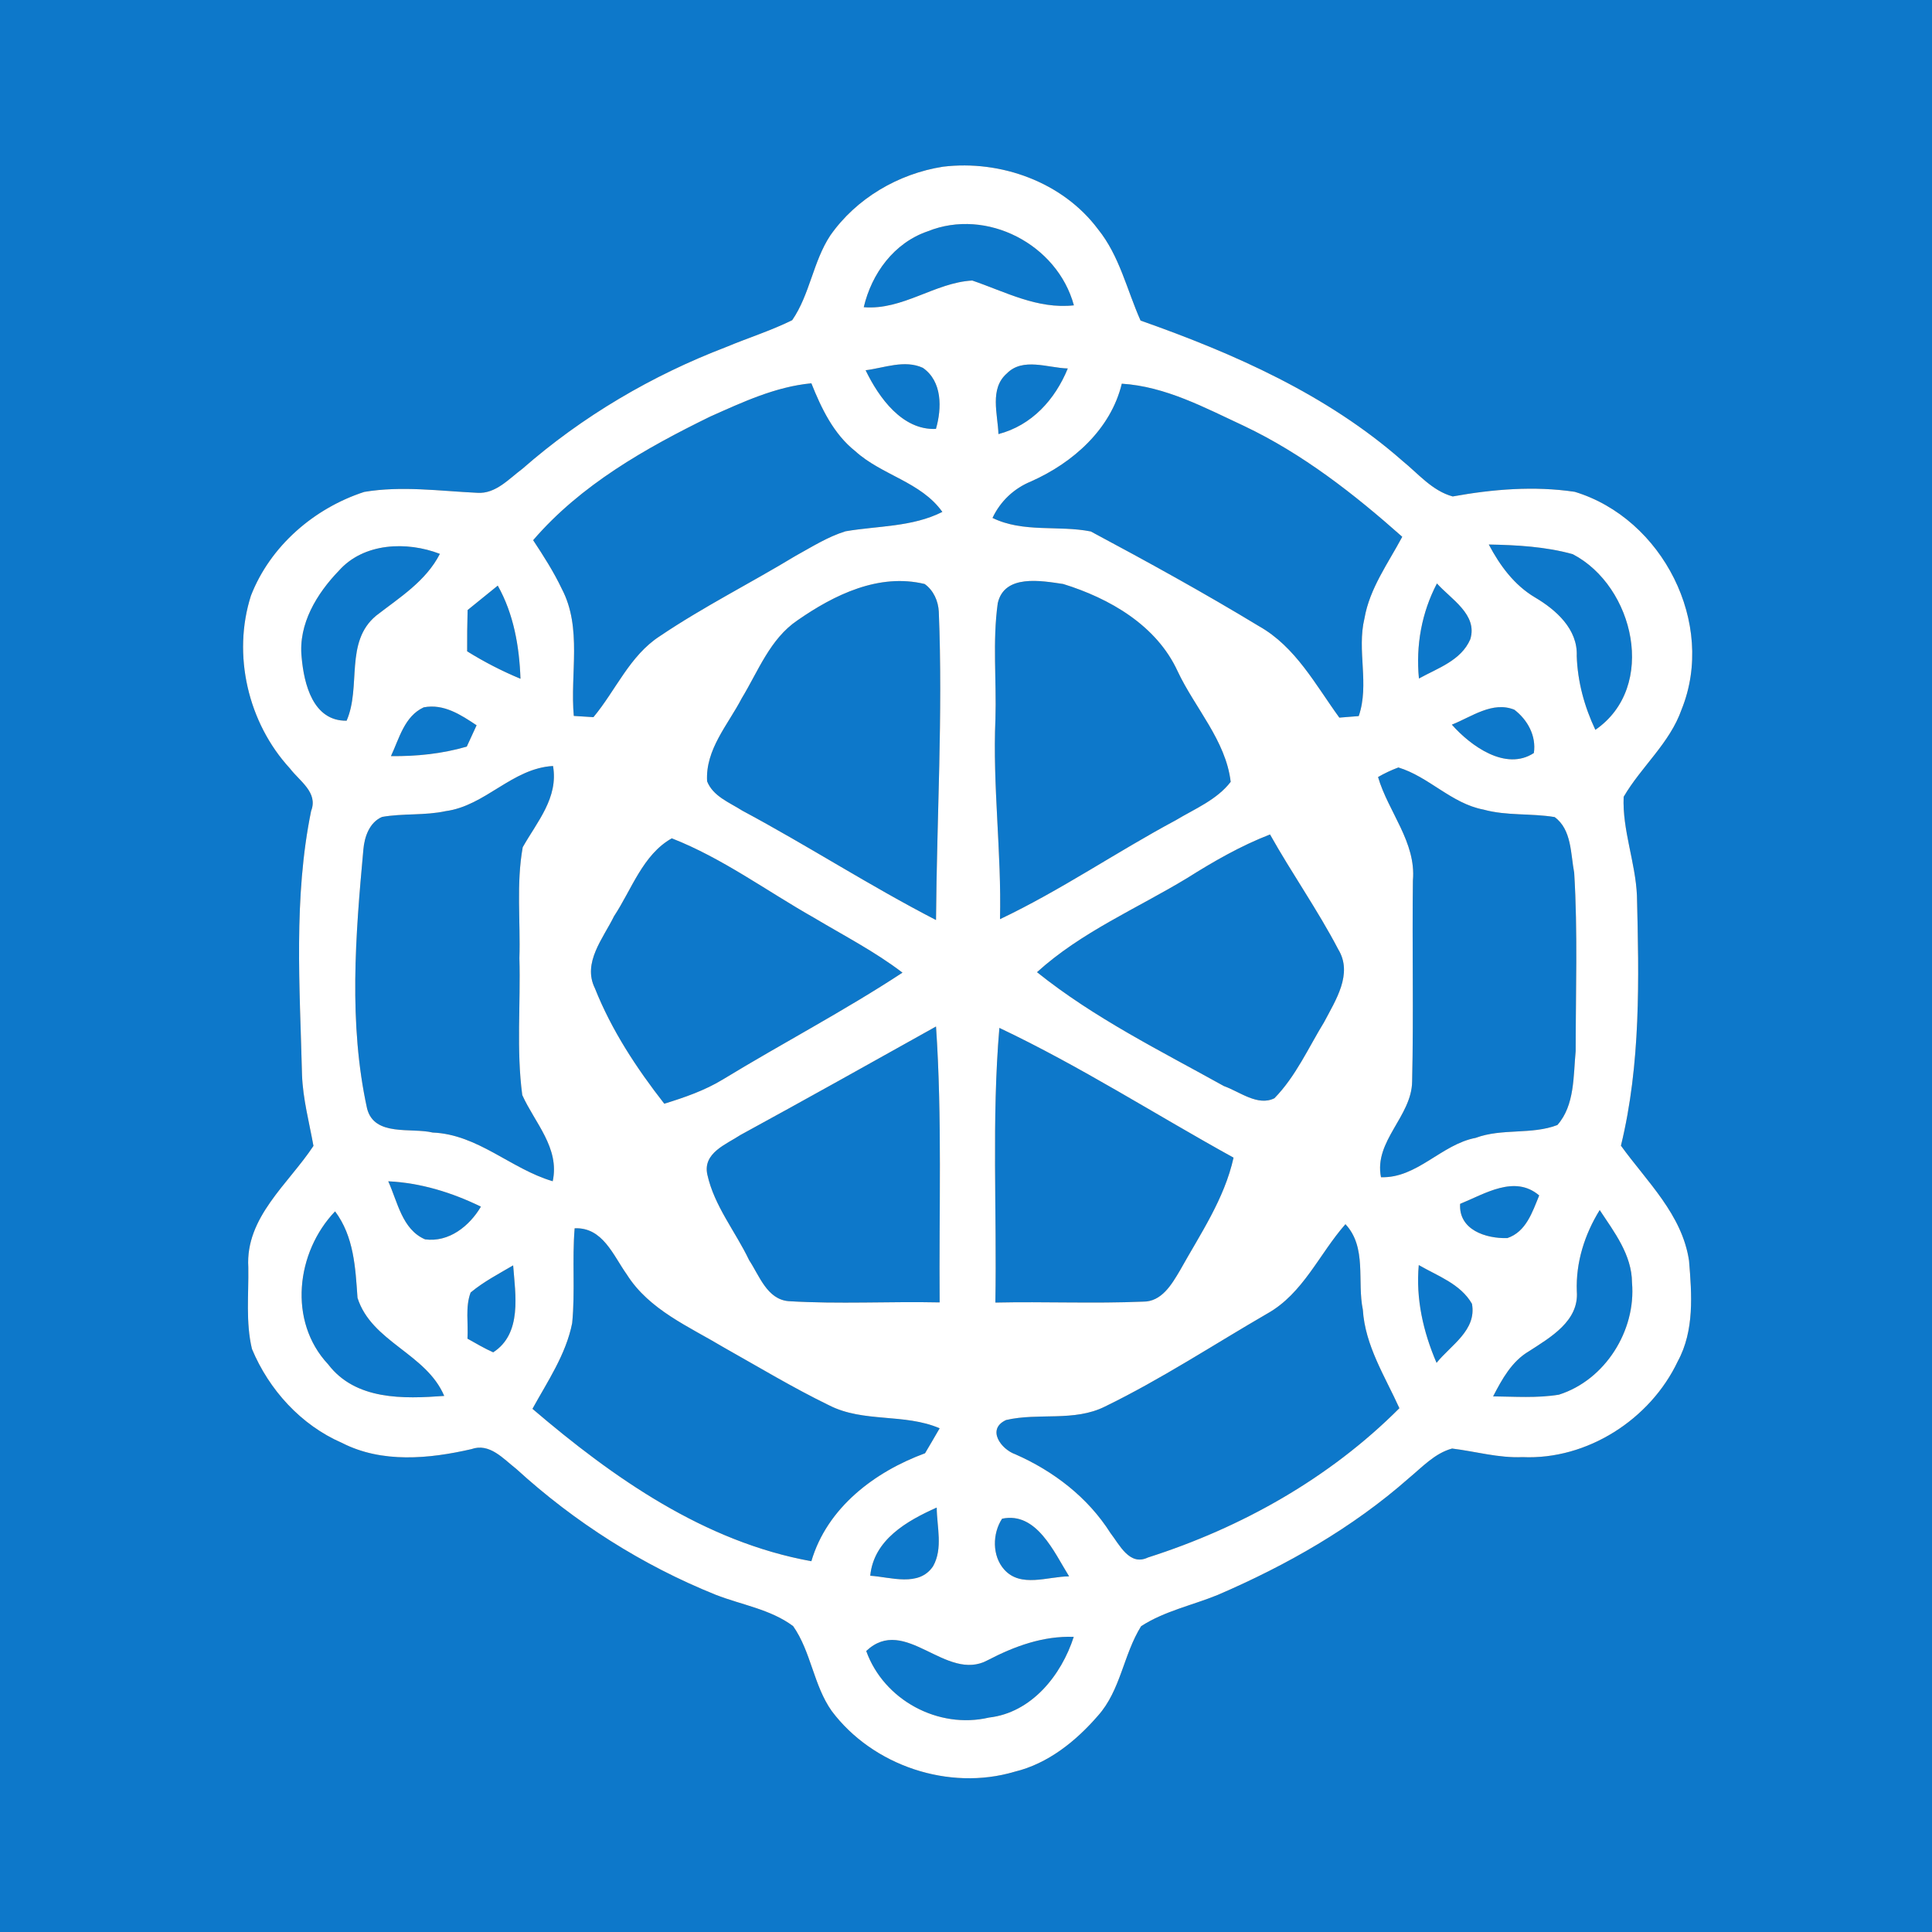 <?xml version="1.0" encoding="UTF-8" ?>
<!DOCTYPE svg PUBLIC "-//W3C//DTD SVG 1.1//EN" "http://www.w3.org/Graphics/SVG/1.1/DTD/svg11.dtd">
<svg width="250pt" height="250pt" viewBox="0 0 250 250" version="1.1" xmlns="http://www.w3.org/2000/svg">
<rect x="0" y="0" width="250" height="250" fill="#333333" stroke="none"/>
<g id="#0d78caff">
<path fill="#0d78ca" opacity="1.00" d=" M 0.00 0.00 L 250.00 0.00 L 250.00 250.00 L 0.00 250.00 L 0.00 0.00 M 107.43 30.48 C 105.21 33.85 104.80 38.10 102.51 41.43 C 99.76 42.79 96.82 43.71 94.00 44.89 C 84.37 48.57 75.35 53.87 67.60 60.66 C 65.85 61.96 64.15 63.92 61.78 63.77 C 56.91 63.54 52.00 62.84 47.14 63.65 C 40.65 65.76 34.97 70.65 32.47 77.08 C 30.03 84.72 32.09 93.55 37.52 99.44 C 38.76 101.08 41.19 102.54 40.26 104.93 C 37.96 116.17 38.80 127.70 39.08 139.08 C 39.19 142.20 40.01 145.22 40.56 148.28 C 37.32 153.20 31.74 157.52 32.13 163.98 C 32.19 167.49 31.78 171.11 32.60 174.55 C 34.80 179.84 38.95 184.41 44.25 186.71 C 49.42 189.36 55.51 188.78 60.99 187.52 C 63.36 186.67 65.13 188.78 66.81 190.08 C 74.35 196.97 83.11 202.54 92.60 206.36 C 95.94 207.67 99.70 208.23 102.63 210.42 C 104.96 213.74 105.27 218.08 107.62 221.40 C 112.93 228.49 122.80 231.79 131.29 229.26 C 135.61 228.22 139.22 225.31 142.07 222.02 C 145.02 218.73 145.37 214.09 147.66 210.43 C 150.68 208.47 154.28 207.73 157.58 206.38 C 166.48 202.55 175.02 197.70 182.31 191.27 C 184.04 189.84 185.66 188.05 187.90 187.44 C 190.93 187.81 193.92 188.69 197.01 188.55 C 205.37 188.93 213.54 183.68 217.10 176.16 C 219.27 172.18 218.92 167.48 218.56 163.13 C 217.67 157.15 213.12 152.92 209.75 148.25 C 212.33 137.65 212.09 126.70 211.82 115.88 C 211.63 111.58 209.92 107.42 210.10 103.11 C 212.38 99.20 216.07 96.17 217.60 91.80 C 222.09 80.67 215.11 67.08 203.77 63.64 C 198.51 62.86 193.18 63.30 187.98 64.24 C 185.33 63.52 183.52 61.29 181.46 59.62 C 171.72 51.06 159.70 45.75 147.59 41.48 C 145.82 37.52 144.87 33.11 142.09 29.67 C 137.53 23.56 129.49 20.67 122.03 21.57 C 116.25 22.47 110.79 25.67 107.43 30.48 Z" />
<path fill="#0d78ca" opacity="1.00" d=" M 120.05 29.93 C 127.67 26.86 136.82 31.62 138.96 39.51 C 134.23 40.03 130.10 37.76 125.81 36.30 C 120.98 36.56 116.81 40.17 111.77 39.75 C 112.80 35.38 115.69 31.42 120.05 29.93 Z" />
<path fill="#0d78ca" opacity="1.00" d=" M 112.01 47.91 C 114.43 47.61 117.05 46.51 119.42 47.60 C 121.95 49.36 121.88 52.84 121.11 55.50 C 116.76 55.70 113.72 51.45 112.01 47.91 Z" />
<path fill="#0d78ca" opacity="1.00" d=" M 130.28 48.33 C 132.35 46.21 135.59 47.61 138.17 47.68 C 136.52 51.71 133.52 55.04 129.20 56.17 C 129.11 53.58 128.02 50.31 130.28 48.33 Z" />
<path fill="#0d78ca" opacity="1.00" d=" M 91.89 53.91 C 96.09 52.04 100.34 50.04 104.99 49.60 C 106.29 52.85 107.86 56.15 110.67 58.38 C 114.10 61.50 119.16 62.34 121.94 66.24 C 118.05 68.21 113.59 68.03 109.40 68.75 C 107.08 69.47 105.02 70.79 102.91 71.95 C 97.10 75.47 91.01 78.52 85.38 82.32 C 81.48 84.84 79.68 89.34 76.79 92.80 C 76.15 92.76 74.88 92.68 74.25 92.64 C 73.75 87.18 75.36 81.27 72.70 76.20 C 71.65 73.99 70.33 71.93 68.99 69.90 C 75.15 62.74 83.51 58.01 91.89 53.91 Z" />
<path fill="#0d78ca" opacity="1.00" d=" M 145.16 49.65 C 150.84 50.01 155.92 52.77 160.98 55.12 C 168.56 58.72 175.21 63.92 181.45 69.46 C 179.63 72.88 177.23 76.13 176.56 80.02 C 175.55 84.20 177.23 88.53 175.82 92.66 C 175.20 92.71 173.94 92.81 173.31 92.86 C 170.22 88.61 167.65 83.69 162.90 81.02 C 155.79 76.71 148.49 72.69 141.15 68.77 C 136.95 67.94 132.44 68.97 128.43 67.02 C 129.46 64.84 131.21 63.20 133.43 62.29 C 138.81 59.90 143.73 55.57 145.16 49.65 Z" />
<path fill="#0d78ca" opacity="1.00" d=" M 192.65 70.46 C 196.29 70.53 199.99 70.73 203.51 71.71 C 211.45 75.84 214.51 88.88 206.44 94.44 C 205.02 91.44 204.14 88.21 204.03 84.89 C 204.18 81.41 201.35 78.91 198.62 77.30 C 195.94 75.71 194.08 73.17 192.65 70.46 Z" />
<path fill="#0d78ca" opacity="1.00" d=" M 43.86 73.84 C 47.08 70.22 52.65 70.02 56.92 71.67 C 55.10 75.22 51.71 77.31 48.67 79.67 C 44.57 83.07 46.77 88.86 44.85 93.26 C 40.50 93.32 39.33 88.50 39.03 85.02 C 38.59 80.74 41.00 76.80 43.86 73.84 Z" />
<path fill="#0d78ca" opacity="1.00" d=" M 103.18 80.28 C 107.92 76.98 113.72 74.13 119.65 75.57 C 120.80 76.39 121.41 77.77 121.48 79.16 C 122.02 92.46 121.22 105.76 121.12 119.05 C 112.58 114.65 104.51 109.42 96.04 104.89 C 94.40 103.84 92.27 103.05 91.50 101.10 C 91.26 96.98 94.20 93.79 95.98 90.36 C 98.12 86.84 99.64 82.68 103.18 80.28 Z" />
<path fill="#0d78ca" opacity="1.00" d=" M 129.11 78.05 C 129.97 74.26 134.74 75.15 137.58 75.57 C 143.58 77.43 149.65 80.91 152.38 86.85 C 154.62 91.62 158.62 95.82 159.25 101.17 C 157.45 103.51 154.60 104.66 152.14 106.14 C 144.47 110.25 137.27 115.20 129.40 118.94 C 129.61 110.29 128.43 101.69 128.81 93.03 C 128.96 88.04 128.42 83.01 129.11 78.05 Z" />
<path fill="#0d78ca" opacity="1.00" d=" M 60.51 78.94 C 61.82 77.89 63.11 76.84 64.41 75.78 C 66.48 79.46 67.20 83.67 67.35 87.83 C 64.96 86.84 62.65 85.65 60.45 84.28 C 60.44 82.50 60.46 80.72 60.51 78.94 Z" />
<path fill="#0d78ca" opacity="1.00" d=" M 183.61 87.80 C 183.20 83.53 183.95 79.30 185.94 75.50 C 187.76 77.54 191.25 79.53 190.25 82.73 C 189.06 85.48 186.03 86.46 183.61 87.80 Z" />
<path fill="#0d78ca" opacity="1.00" d=" M 50.59 97.84 C 51.66 95.57 52.33 92.68 54.83 91.53 C 57.42 91.03 59.64 92.50 61.67 93.85 C 61.35 94.54 60.72 95.92 60.40 96.61 C 57.21 97.54 53.90 97.88 50.59 97.84 Z" />
<path fill="#0d78ca" opacity="1.00" d=" M 187.87 93.77 C 190.41 92.77 193.13 90.69 195.96 91.84 C 197.68 93.16 198.81 95.23 198.48 97.44 C 194.85 99.82 190.31 96.53 187.87 93.77 Z" />
<path fill="#0d78ca" opacity="1.00" d=" M 178.32 100.55 C 179.16 100.06 180.04 99.65 180.95 99.31 C 184.90 100.51 187.82 103.98 191.96 104.76 C 194.96 105.59 198.12 105.22 201.17 105.73 C 203.39 107.35 203.23 110.48 203.70 112.94 C 204.17 120.62 203.89 128.32 203.89 136.01 C 203.58 139.21 203.79 143.03 201.52 145.58 C 198.18 146.86 194.35 145.97 190.95 147.24 C 186.50 148.08 183.37 152.49 178.70 152.33 C 177.76 147.66 182.68 144.46 182.73 139.94 C 182.93 131.27 182.72 122.60 182.83 113.94 C 183.27 108.98 179.65 105.08 178.32 100.55 Z" />
<path fill="#0d78ca" opacity="1.00" d=" M 57.67 104.96 C 62.82 104.27 66.26 99.42 71.56 99.12 C 72.28 103.23 69.50 106.33 67.64 109.63 C 66.79 114.35 67.36 119.21 67.21 123.98 C 67.38 129.88 66.80 135.84 67.58 141.70 C 69.20 145.30 72.45 148.54 71.52 152.85 C 66.11 151.26 61.85 146.79 55.99 146.55 C 53.20 145.88 48.44 147.12 47.50 143.44 C 45.09 132.42 46.00 121.06 47.02 109.94 C 47.16 108.29 47.80 106.42 49.44 105.71 C 52.16 105.23 54.96 105.55 57.67 104.96 Z" />
<path fill="#0d78ca" opacity="1.00" d=" M 153.64 113.61 C 157.05 111.46 160.57 109.44 164.34 107.98 C 167.16 113.01 170.50 117.74 173.17 122.85 C 175.10 126.01 172.82 129.44 171.34 132.26 C 169.30 135.59 167.67 139.29 164.91 142.11 C 162.76 143.19 160.42 141.26 158.38 140.54 C 150.13 135.95 141.59 131.74 134.19 125.80 C 139.90 120.61 147.11 117.57 153.64 113.61 Z" />
<path fill="#0d78ca" opacity="1.00" d=" M 79.46 118.55 C 81.74 115.10 83.19 110.58 86.93 108.48 C 93.50 111.05 99.23 115.31 105.35 118.77 C 109.20 121.07 113.21 123.13 116.78 125.86 C 109.24 130.81 101.24 134.99 93.54 139.68 C 91.19 141.11 88.58 142.01 85.96 142.82 C 82.38 138.24 79.13 133.30 76.98 127.88 C 75.34 124.57 78.06 121.42 79.46 118.55 Z" />
<path fill="#0d78ca" opacity="1.00" d=" M 95.81 146.87 C 104.28 142.25 112.69 137.54 121.12 132.83 C 121.93 144.72 121.49 156.63 121.59 168.53 C 115.08 168.39 108.55 168.77 102.05 168.37 C 99.26 168.14 98.27 165.08 96.94 163.07 C 95.18 159.37 92.42 156.05 91.53 151.99 C 90.92 149.19 93.96 148.09 95.81 146.87 Z" />
<path fill="#0d78ca" opacity="1.00" d=" M 129.32 133.01 C 139.77 137.96 149.51 144.22 159.62 149.80 C 158.44 155.14 155.31 159.69 152.69 164.39 C 151.62 166.20 150.31 168.46 147.91 168.43 C 141.55 168.70 135.17 168.41 128.80 168.55 C 129.01 156.70 128.31 144.83 129.32 133.01 Z" />
<path fill="#0d78ca" opacity="1.00" d=" M 50.24 152.86 C 54.45 153.06 58.47 154.31 62.23 156.14 C 60.75 158.65 58.09 160.79 55.00 160.37 C 52.03 159.09 51.45 155.51 50.24 152.86 Z" />
<path fill="#0d78ca" opacity="1.00" d=" M 188.94 155.78 C 192.13 154.49 195.99 151.98 199.17 154.69 C 198.29 156.83 197.48 159.40 195.04 160.21 C 192.25 160.28 188.74 159.14 188.94 155.78 Z" />
<path fill="#0d78ca" opacity="1.00" d=" M 42.46 176.54 C 37.25 170.98 38.31 162.03 43.36 156.75 C 45.80 160.02 45.99 164.03 46.26 167.94 C 48.08 173.66 55.15 175.13 57.48 180.63 C 52.22 181.02 46.02 181.21 42.46 176.54 Z" />
<path fill="#0d78ca" opacity="1.00" d=" M 204.04 167.09 C 203.90 163.35 205.05 159.74 207.00 156.58 C 208.88 159.43 211.16 162.37 211.18 165.97 C 211.72 172.17 207.70 178.58 201.72 180.47 C 198.91 180.93 196.04 180.72 193.21 180.69 C 194.36 178.47 195.62 176.16 197.85 174.85 C 200.63 173.05 204.34 170.94 204.04 167.09 Z" />
<path fill="#0d78ca" opacity="1.00" d=" M 74.36 158.94 C 78.00 158.79 79.33 162.42 81.11 164.92 C 84.00 169.51 89.20 171.68 93.68 174.37 C 98.18 176.90 102.62 179.58 107.27 181.84 C 111.74 184.13 117.01 182.85 121.59 184.82 C 120.96 185.90 120.34 186.98 119.70 188.05 C 113.17 190.45 107.03 195.09 104.99 202.02 C 91.18 199.53 79.36 191.24 68.90 182.30 C 70.86 178.74 73.24 175.26 74.04 171.21 C 74.44 167.13 74.02 163.02 74.36 158.94 Z" />
<path fill="#0d78ca" opacity="1.00" d=" M 163.98 169.98 C 168.63 167.38 170.71 162.25 174.10 158.41 C 176.90 161.41 175.59 165.79 176.35 169.47 C 176.64 174.12 179.21 178.09 181.08 182.22 C 172.05 191.27 160.67 197.67 148.54 201.54 C 146.16 202.68 144.87 199.89 143.69 198.37 C 140.78 193.77 136.35 190.37 131.40 188.19 C 129.53 187.54 127.62 184.93 130.19 183.75 C 134.41 182.77 138.99 184.01 143.00 182.00 C 150.25 178.47 157.01 174.02 163.98 169.98 Z" />
<path fill="#0d78ca" opacity="1.00" d=" M 60.90 167.25 C 62.58 165.85 64.53 164.84 66.40 163.74 C 66.69 167.52 67.58 172.56 63.82 174.99 C 62.67 174.48 61.59 173.83 60.49 173.22 C 60.62 171.24 60.19 169.13 60.90 167.25 Z" />
<path fill="#0d78ca" opacity="1.00" d=" M 183.59 163.70 C 186.02 165.11 188.99 166.13 190.47 168.71 C 191.10 172.13 187.75 174.05 185.89 176.35 C 184.17 172.35 183.19 168.07 183.59 163.70 Z" />
<path fill="#0d78ca" opacity="1.00" d=" M 112.61 203.90 C 113.06 199.24 117.37 196.79 121.21 195.08 C 121.23 197.57 122.04 200.36 120.74 202.67 C 118.91 205.40 115.27 204.07 112.61 203.90 Z" />
<path fill="#0d78ca" opacity="1.00" d=" M 129.67 196.52 C 134.14 195.58 136.40 200.87 138.34 203.98 C 135.59 203.99 132.07 205.51 129.93 203.08 C 128.37 201.32 128.41 198.44 129.67 196.52 Z" />
<path fill="#0d78ca" opacity="1.00" d=" M 112.09 213.64 C 117.14 208.87 122.40 217.79 127.83 214.82 C 131.29 213.02 134.97 211.67 138.94 211.81 C 137.34 216.78 133.48 221.62 127.98 222.25 C 121.42 223.79 114.37 219.99 112.09 213.64 Z" />
</g>
<g id="#ffffffff">
<path fill="#ffffff" opacity="1.00" d=" M 107.43 30.48 C 110.79 25.67 116.25 22.47 122.03 21.57 C 129.49 20.67 137.53 23.56 142.09 29.67 C 144.87 33.11 145.82 37.52 147.59 41.48 C 159.70 45.75 171.72 51.06 181.46 59.62 C 183.52 61.29 185.33 63.52 187.98 64.24 C 193.18 63.30 198.51 62.86 203.77 63.64 C 215.11 67.08 222.09 80.67 217.60 91.80 C 216.07 96.17 212.38 99.20 210.10 103.11 C 209.92 107.42 211.63 111.58 211.82 115.88 C 212.09 126.70 212.33 137.65 209.75 148.25 C 213.12 152.92 217.67 157.15 218.56 163.13 C 218.92 167.48 219.27 172.18 217.10 176.16 C 213.54 183.68 205.37 188.93 197.01 188.55 C 193.92 188.69 190.93 187.81 187.90 187.44 C 185.66 188.05 184.04 189.84 182.31 191.27 C 175.02 197.70 166.48 202.55 157.58 206.38 C 154.28 207.73 150.68 208.47 147.66 210.43 C 145.37 214.09 145.02 218.73 142.07 222.02 C 139.22 225.31 135.61 228.22 131.29 229.26 C 122.80 231.79 112.93 228.49 107.62 221.40 C 105.27 218.08 104.96 213.74 102.63 210.42 C 99.70 208.23 95.94 207.67 92.60 206.36 C 83.11 202.54 74.35 196.97 66.81 190.08 C 65.13 188.78 63.36 186.67 60.99 187.52 C 55.51 188.78 49.42 189.36 44.25 186.71 C 38.95 184.41 34.80 179.84 32.60 174.55 C 31.78 171.11 32.19 167.49 32.13 163.98 C 31.74 157.52 37.32 153.20 40.56 148.28 C 40.01 145.22 39.19 142.20 39.08 139.08 C 38.80 127.70 37.96 116.17 40.26 104.93 C 41.19 102.54 38.76 101.08 37.52 99.44 C 32.09 93.55 30.03 84.72 32.47 77.08 C 34.97 70.65 40.65 65.76 47.14 63.65 C 52.00 62.84 56.91 63.54 61.78 63.77 C 64.15 63.92 65.85 61.96 67.60 60.66 C 75.35 53.87 84.37 48.57 94.00 44.89 C 96.82 43.71 99.76 42.79 102.51 41.43 C 104.80 38.10 105.21 33.85 107.43 30.48 M 120.05 29.93 C 115.69 31.42 112.80 35.38 111.77 39.75 C 116.81 40.17 120.98 36.56 125.81 36.30 C 130.10 37.76 134.23 40.03 138.96 39.51 C 136.82 31.62 127.67 26.86 120.05 29.93 M 112.01 47.91 C 113.72 51.45 116.76 55.70 121.11 55.50 C 121.88 52.84 121.95 49.36 119.42 47.60 C 117.05 46.51 114.43 47.61 112.01 47.91 M 130.28 48.33 C 128.02 50.31 129.11 53.58 129.20 56.17 C 133.52 55.04 136.52 51.71 138.17 47.68 C 135.59 47.61 132.35 46.21 130.28 48.33 M 91.89 53.91 C 83.51 58.01 75.15 62.74 68.99 69.90 C 70.33 71.93 71.65 73.99 72.70 76.20 C 75.36 81.27 73.75 87.18 74.25 92.64 C 74.88 92.68 76.15 92.76 76.79 92.80 C 79.68 89.34 81.48 84.84 85.38 82.32 C 91.01 78.52 97.10 75.47 102.91 71.95 C 105.02 70.79 107.08 69.47 109.40 68.75 C 113.59 68.03 118.05 68.21 121.94 66.24 C 119.16 62.34 114.10 61.50 110.67 58.38 C 107.86 56.15 106.29 52.85 104.99 49.60 C 100.34 50.04 96.09 52.04 91.89 53.91 M 145.16 49.65 C 143.73 55.57 138.81 59.90 133.43 62.29 C 131.21 63.20 129.46 64.84 128.43 67.02 C 132.44 68.97 136.95 67.94 141.15 68.77 C 148.49 72.69 155.79 76.71 162.90 81.02 C 167.65 83.69 170.22 88.61 173.31 92.86 C 173.94 92.81 175.20 92.71 175.82 92.66 C 177.23 88.53 175.55 84.20 176.56 80.02 C 177.23 76.13 179.63 72.88 181.45 69.46 C 175.21 63.92 168.56 58.72 160.98 55.12 C 155.92 52.77 150.84 50.01 145.16 49.65 M 192.65 70.46 C 194.08 73.17 195.94 75.71 198.62 77.30 C 201.35 78.91 204.18 81.41 204.03 84.89 C 204.14 88.21 205.02 91.44 206.44 94.44 C 214.51 88.88 211.45 75.84 203.51 71.71 C 199.99 70.73 196.29 70.53 192.65 70.46 M 43.86 73.84 C 41.00 76.80 38.59 80.74 39.03 85.02 C 39.33 88.50 40.50 93.32 44.85 93.26 C 46.77 88.86 44.57 83.07 48.67 79.67 C 51.71 77.31 55.10 75.22 56.92 71.67 C 52.65 70.02 47.08 70.22 43.86 73.84 M 103.18 80.28 C 99.64 82.68 98.12 86.84 95.98 90.36 C 94.20 93.79 91.26 96.98 91.50 101.10 C 92.27 103.05 94.40 103.84 96.04 104.89 C 104.51 109.42 112.58 114.65 121.12 119.05 C 121.22 105.76 122.02 92.46 121.48 79.16 C 121.41 77.77 120.80 76.39 119.65 75.57 C 113.72 74.13 107.92 76.98 103.18 80.28 M 129.11 78.05 C 128.42 83.01 128.96 88.04 128.81 93.03 C 128.43 101.69 129.61 110.29 129.40 118.94 C 137.27 115.20 144.47 110.25 152.14 106.14 C 154.60 104.66 157.45 103.51 159.25 101.17 C 158.62 95.82 154.62 91.62 152.38 86.85 C 149.65 80.91 143.58 77.43 137.58 75.57 C 134.74 75.15 129.97 74.26 129.11 78.05 M 60.51 78.94 C 60.46 80.72 60.44 82.50 60.45 84.28 C 62.65 85.65 64.96 86.84 67.35 87.83 C 67.20 83.67 66.48 79.46 64.41 75.78 C 63.11 76.84 61.82 77.89 60.51 78.94 M 183.61 87.80 C 186.03 86.46 189.06 85.48 190.25 82.73 C 191.25 79.53 187.76 77.54 185.94 75.50 C 183.95 79.30 183.20 83.53 183.61 87.80 M 50.59 97.84 C 53.90 97.88 57.21 97.54 60.40 96.61 C 60.72 95.92 61.35 94.54 61.67 93.85 C 59.64 92.50 57.42 91.03 54.83 91.53 C 52.33 92.68 51.66 95.57 50.59 97.84 M 187.87 93.77 C 190.31 96.53 194.85 99.82 198.48 97.44 C 198.81 95.23 197.68 93.16 195.96 91.84 C 193.13 90.69 190.41 92.77 187.87 93.77 M 178.32 100.55 C 179.65 105.08 183.27 108.98 182.83 113.94 C 182.72 122.60 182.93 131.27 182.73 139.94 C 182.68 144.46 177.76 147.66 178.70 152.33 C 183.37 152.49 186.50 148.08 190.95 147.24 C 194.35 145.97 198.18 146.86 201.52 145.58 C 203.79 143.03 203.58 139.21 203.89 136.01 C 203.89 128.32 204.17 120.62 203.70 112.94 C 203.23 110.48 203.39 107.35 201.17 105.73 C 198.12 105.22 194.96 105.59 191.96 104.76 C 187.82 103.98 184.90 100.51 180.95 99.31 C 180.04 99.65 179.16 100.06 178.32 100.55 M 57.67 104.96 C 54.96 105.55 52.16 105.23 49.44 105.71 C 47.80 106.42 47.16 108.29 47.02 109.94 C 46.00 121.06 45.09 132.42 47.50 143.44 C 48.44 147.12 53.20 145.88 55.99 146.55 C 61.85 146.79 66.11 151.26 71.52 152.85 C 72.45 148.54 69.20 145.30 67.58 141.70 C 66.80 135.84 67.38 129.88 67.21 123.98 C 67.36 119.21 66.79 114.35 67.64 109.63 C 69.50 106.33 72.28 103.23 71.56 99.12 C 66.26 99.42 62.82 104.27 57.67 104.96 M 153.64 113.61 C 147.11 117.57 139.90 120.61 134.19 125.80 C 141.59 131.74 150.13 135.95 158.38 140.54 C 160.42 141.26 162.76 143.19 164.91 142.11 C 167.67 139.29 169.30 135.59 171.34 132.26 C 172.82 129.44 175.10 126.01 173.17 122.85 C 170.50 117.74 167.16 113.01 164.34 107.98 C 160.57 109.44 157.05 111.46 153.64 113.61 M 79.46 118.55 C 78.06 121.42 75.34 124.57 76.98 127.88 C 79.13 133.30 82.38 138.24 85.96 142.82 C 88.58 142.01 91.19 141.11 93.54 139.68 C 101.24 134.99 109.24 130.81 116.78 125.86 C 113.21 123.13 109.20 121.07 105.35 118.77 C 99.23 115.31 93.50 111.05 86.93 108.48 C 83.19 110.58 81.74 115.10 79.46 118.55 M 95.81 146.87 C 93.96 148.09 90.92 149.19 91.53 151.99 C 92.42 156.05 95.18 159.37 96.94 163.07 C 98.27 165.08 99.26 168.14 102.05 168.37 C 108.55 168.77 115.08 168.39 121.59 168.53 C 121.49 156.63 121.93 144.72 121.12 132.83 C 112.69 137.54 104.28 142.25 95.81 146.87 M 129.32 133.01 C 128.31 144.83 129.01 156.70 128.80 168.55 C 135.17 168.41 141.55 168.70 147.91 168.43 C 150.31 168.46 151.62 166.20 152.69 164.39 C 155.31 159.69 158.44 155.14 159.62 149.80 C 149.51 144.22 139.77 137.96 129.32 133.01 M 50.24 152.86 C 51.45 155.51 52.03 159.09 55.00 160.37 C 58.09 160.79 60.75 158.65 62.23 156.14 C 58.47 154.31 54.45 153.06 50.24 152.86 M 188.94 155.78 C 188.74 159.14 192.25 160.28 195.04 160.21 C 197.48 159.40 198.29 156.83 199.17 154.69 C 195.99 151.98 192.13 154.49 188.94 155.78 M 42.46 176.54 C 46.02 181.21 52.22 181.02 57.48 180.63 C 55.15 175.13 48.08 173.66 46.26 167.94 C 45.99 164.03 45.80 160.02 43.36 156.75 C 38.31 162.03 37.25 170.98 42.46 176.54 M 204.04 167.09 C 204.34 170.94 200.63 173.05 197.85 174.85 C 195.62 176.16 194.36 178.47 193.21 180.69 C 196.04 180.72 198.91 180.93 201.72 180.47 C 207.70 178.58 211.72 172.17 211.18 165.97 C 211.16 162.37 208.88 159.43 207.00 156.58 C 205.05 159.74 203.90 163.35 204.04 167.09 M 74.36 158.94 C 74.02 163.02 74.44 167.13 74.04 171.21 C 73.24 175.26 70.86 178.74 68.90 182.30 C 79.36 191.24 91.18 199.53 104.99 202.02 C 107.03 195.09 113.17 190.45 119.70 188.05 C 120.34 186.98 120.96 185.90 121.59 184.82 C 117.01 182.85 111.74 184.13 107.27 181.84 C 102.62 179.58 98.18 176.90 93.68 174.37 C 89.20 171.68 84.00 169.51 81.11 164.92 C 79.33 162.42 78.00 158.79 74.36 158.94 M 163.98 169.98 C 157.01 174.02 150.25 178.47 143.00 182.00 C 138.99 184.01 134.41 182.77 130.19 183.75 C 127.62 184.93 129.53 187.54 131.40 188.19 C 136.35 190.37 140.78 193.77 143.69 198.37 C 144.87 199.89 146.16 202.68 148.54 201.54 C 160.67 197.67 172.05 191.27 181.08 182.22 C 179.21 178.09 176.64 174.12 176.35 169.47 C 175.59 165.79 176.90 161.41 174.10 158.41 C 170.71 162.25 168.63 167.38 163.98 169.98 M 60.90 167.25 C 60.19 169.13 60.62 171.24 60.49 173.22 C 61.59 173.83 62.67 174.48 63.82 174.99 C 67.58 172.56 66.69 167.52 66.40 163.74 C 64.53 164.84 62.58 165.85 60.90 167.25 M 183.59 163.70 C 183.19 168.07 184.17 172.35 185.89 176.35 C 187.75 174.05 191.10 172.13 190.47 168.71 C 188.99 166.13 186.02 165.11 183.59 163.70 M 112.61 203.90 C 115.27 204.07 118.91 205.40 120.74 202.67 C 122.04 200.36 121.23 197.57 121.21 195.08 C 117.37 196.79 113.06 199.24 112.61 203.90 M 129.67 196.52 C 128.41 198.44 128.37 201.32 129.93 203.08 C 132.07 205.51 135.59 203.99 138.34 203.98 C 136.40 200.87 134.14 195.58 129.67 196.52 M 112.09 213.64 C 114.37 219.99 121.42 223.79 127.98 222.25 C 133.48 221.62 137.34 216.78 138.94 211.81 C 134.97 211.67 131.29 213.02 127.83 214.82 C 122.40 217.79 117.14 208.87 112.09 213.64 Z" />
</g>
</svg>

